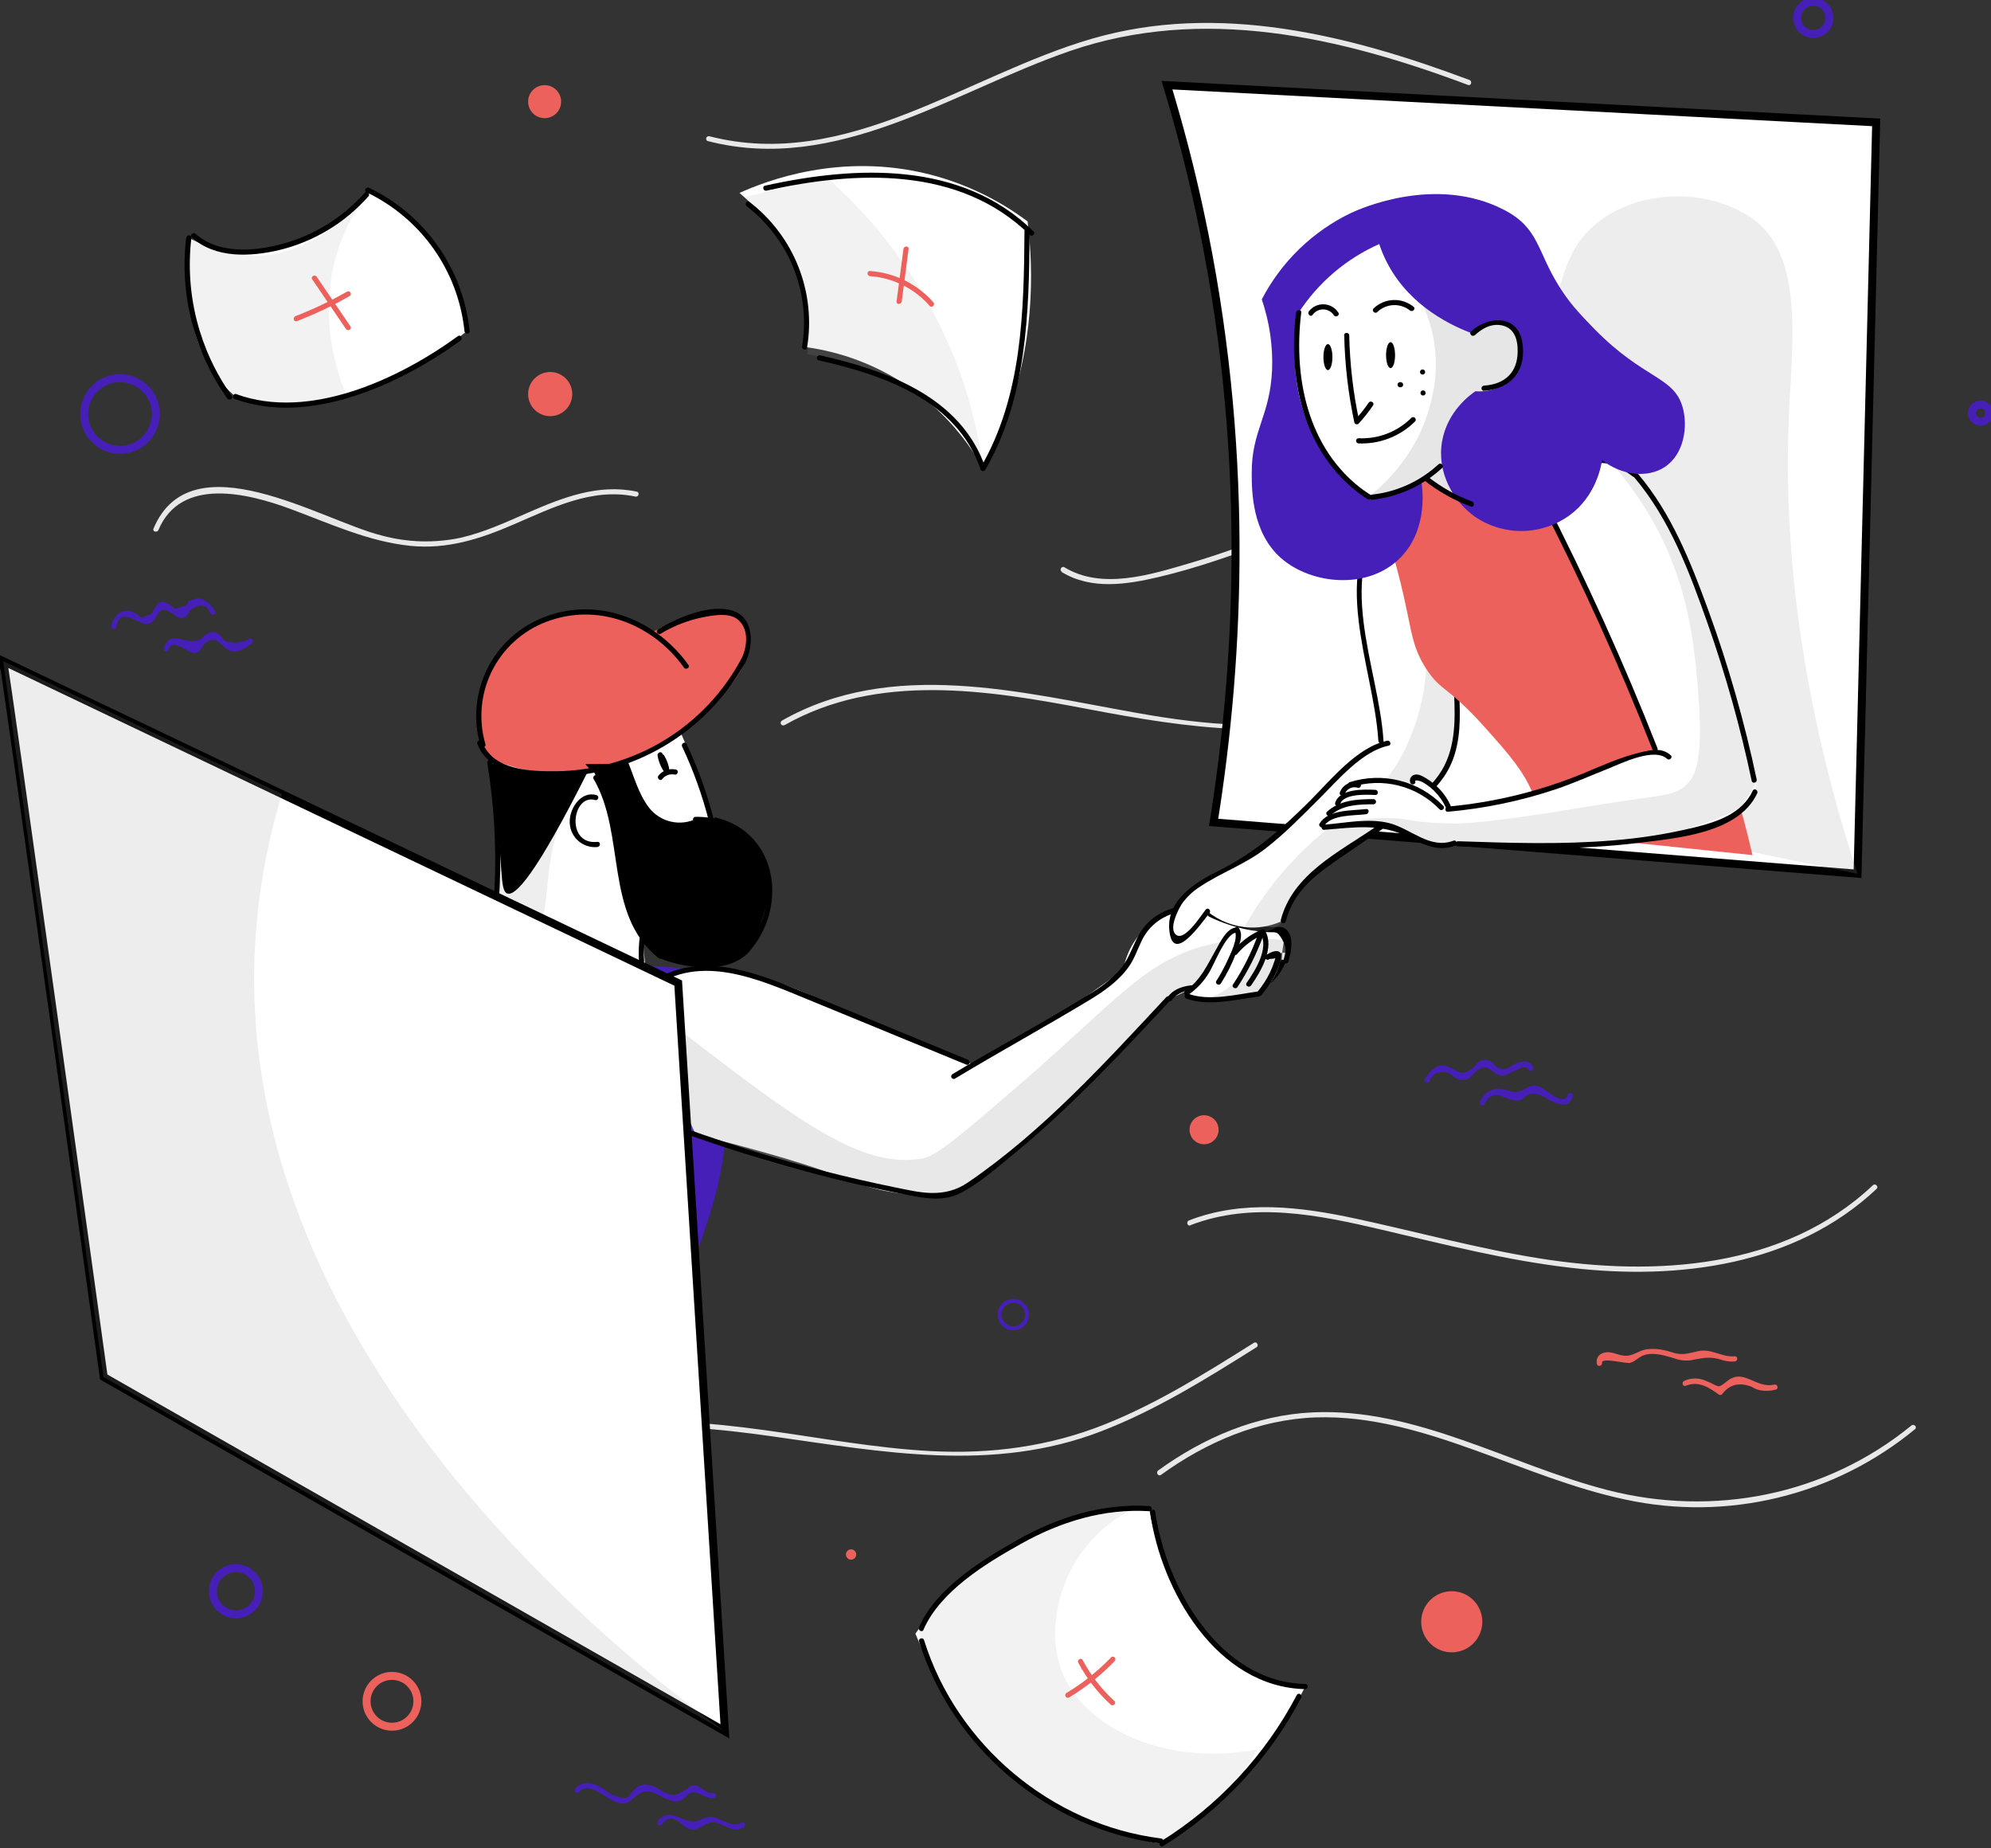 <svg width="250" height="232" viewBox="0 0 250 232" fill="none" xmlns="http://www.w3.org/2000/svg">
<rect x="0" y="0" width="250" height="232" fill="#333333" stroke="none"/>
<g clip-path="url(#clip0)">
<path d="M19.891 66.546C22.724 59.786 31.186 61.946 36.437 63.882C41.361 65.701 46.245 67.99 51.526 68.525C56.122 68.995 60.291 67.662 64.459 65.856C69.327 63.77 74.345 61.183 79.785 62.343C80.191 62.429 80.367 61.808 79.958 61.722C75.147 60.696 70.663 62.455 66.309 64.352C63.567 65.546 60.821 66.817 57.894 67.499C54.591 68.206 51.167 68.112 47.909 67.223C40.442 65.373 24.021 55.044 19.275 66.361C19.111 66.744 19.74 66.912 19.896 66.533L19.891 66.546Z" fill="#E8E8E8"/>
<path d="M57.566 188.412C66.567 177.095 84.226 178.522 96.939 180.316C110.851 182.277 124.681 184.915 138.235 179.699C145.167 177.03 151.504 173.073 157.773 169.137C158.122 168.917 157.799 168.357 157.445 168.576C151.44 172.349 145.374 176.155 138.77 178.798C131.751 181.605 124.422 182.57 116.891 182.174C102.875 181.428 88.972 176.905 74.866 179.052C68.257 180.057 61.39 182.575 57.109 187.955C56.85 188.278 57.303 188.739 57.566 188.412Z" fill="#E8E8E8"/>
<path d="M145.775 185.161C151.47 181.036 158.105 178.194 165.205 177.944C172.103 177.707 178.768 179.751 185.178 182.053C191.425 184.299 197.599 186.886 204.117 188.261C210.449 189.625 217.008 189.539 223.302 188.007C229.596 186.476 235.462 183.54 240.46 179.419C240.783 179.156 240.322 178.699 240.003 178.962C229.29 187.718 215.184 190.498 201.819 187.058C189.546 183.889 177.858 176.711 164.83 177.311C157.751 177.638 151.121 180.479 145.43 184.601C145.098 184.842 145.43 185.403 145.758 185.161H145.775Z" fill="#E8E8E8"/>
<path d="M149.457 153.82C157.264 150.802 165.593 152.526 173.461 154.371C181.329 156.217 189.244 158.251 197.318 159.17C210.739 160.73 225.422 158.877 235.631 149.254C235.933 148.965 235.476 148.508 235.174 148.793C224.008 159.333 207.756 160.269 193.357 157.988C185.545 156.751 177.932 154.643 170.21 152.983C163.313 151.496 156.057 150.595 149.297 153.212C148.914 153.358 149.082 153.983 149.47 153.833L149.457 153.82Z" fill="#E8E8E8"/>
<path d="M98.504 91.041C110.204 84.394 124.047 86.623 136.605 89.02C149.164 91.417 161.558 93.266 173.957 89.05C180.055 86.955 185.708 83.739 190.623 79.565C190.942 79.298 190.485 78.841 190.166 79.109C183.941 84.382 176.537 88.079 168.581 89.886C160.002 91.809 151.379 91.041 142.826 89.515C128.194 86.929 112.006 82.618 98.181 90.468C98.106 90.511 98.052 90.582 98.03 90.665C98.008 90.747 98.019 90.836 98.062 90.91C98.105 90.984 98.176 91.039 98.258 91.061C98.341 91.083 98.43 91.072 98.504 91.029V91.041Z" fill="#E8E8E8"/>
<path d="M133.312 71.814C137.041 74.077 141.434 73.392 145.478 72.444C150.479 71.271 155.316 69.512 160.135 67.701C169.809 64.063 179.617 60.127 190.132 60.373C190.218 60.373 190.3 60.338 190.361 60.278C190.421 60.217 190.455 60.135 190.455 60.049C190.455 59.963 190.421 59.881 190.361 59.821C190.3 59.76 190.218 59.726 190.132 59.726C180.57 59.484 171.542 62.688 162.718 66.016C158.251 67.701 153.789 69.421 149.202 70.758C144.348 72.18 138.33 74.056 133.657 71.219C133.299 71.004 132.975 71.564 133.329 71.78L133.312 71.814Z" fill="#E8E8E8"/>
<path d="M88.907 17.719C105.13 21.883 119.68 11.455 134.329 6.411C151.069 0.647 168.279 4.643 184.338 10.666C184.73 10.812 184.898 10.187 184.51 10.04C169.469 4.402 152.979 0.237 137.088 4.867C121.366 9.433 106.26 21.521 89.076 17.106C89.035 17.095 88.992 17.092 88.949 17.097C88.907 17.102 88.866 17.116 88.829 17.137C88.755 17.179 88.7 17.25 88.677 17.333C88.654 17.416 88.665 17.504 88.707 17.579C88.75 17.654 88.82 17.709 88.903 17.732L88.907 17.719Z" fill="#E8E8E8"/>
<path d="M67.456 49.276C67.627 49.276 67.792 49.208 67.913 49.086C68.034 48.965 68.102 48.801 68.102 48.629C68.102 48.458 68.034 48.293 67.913 48.172C67.792 48.051 67.627 47.982 67.456 47.982C67.284 47.982 67.12 48.051 66.998 48.172C66.877 48.293 66.809 48.458 66.809 48.629C66.809 48.801 66.877 48.965 66.998 49.086C67.12 49.208 67.284 49.276 67.456 49.276Z" fill="#461EB8"/>
<path d="M179.479 135.76C179.889 134.73 180.704 134.377 181.915 134.696C182.178 134.903 182.445 135.097 182.717 135.291C183.024 135.493 183.384 135.601 183.751 135.601C184.588 135.545 184.834 134.872 185.433 134.437C186.985 133.303 187.157 134.752 188.451 135.04C189.313 135.239 191.468 133.251 191.938 134.295C192.111 134.67 192.667 134.342 192.494 133.967C192.063 133.023 191.093 133.148 190.278 133.562C189.464 133.976 189.011 134.54 187.989 133.993C187.7 133.833 187.532 133.428 187.226 133.269C187.068 133.165 186.889 133.095 186.702 133.064C186.515 133.033 186.324 133.041 186.14 133.088C185.515 133.234 185.303 133.825 184.847 134.157C183.286 135.239 183.066 134.355 181.799 133.885C180.449 133.385 179.604 134.39 178.932 135.446C178.708 135.799 179.268 136.123 179.492 135.773L179.479 135.76Z" fill="#461EB8"/>
<path d="M186.407 138.601C187.619 136.079 189.36 138.662 190.985 138.08C191.317 137.963 191.417 137.675 191.658 137.537C192.744 136.942 193.624 137.567 194.516 138.063C195.564 138.645 197.047 139.252 197.491 137.601C197.506 137.522 197.49 137.439 197.448 137.371C197.405 137.302 197.338 137.252 197.26 137.23C197.182 137.208 197.098 137.217 197.026 137.254C196.954 137.29 196.898 137.353 196.87 137.429C196.4 139.153 193.852 136.437 192.99 136.299C191.947 136.131 191.559 136.873 190.623 137.049C189.589 137.248 188.899 136.493 187.787 136.696C187.357 136.774 186.954 136.96 186.616 137.236C186.277 137.512 186.014 137.869 185.851 138.274C185.67 138.645 186.226 138.976 186.407 138.601Z" fill="#461EB8"/>
<path d="M14.636 78.66C14.998 75.897 17.654 78.712 18.727 78.315C19.991 77.854 19.59 75.836 21.478 76.884C22.047 77.199 22.34 77.819 23.094 77.561C23.31 77.487 23.444 77.237 23.62 77.13C23.711 76.971 23.792 76.807 23.862 76.638C25.103 75.703 25.97 75.836 26.448 77.026C26.681 77.371 27.242 77.026 27.009 76.703C26.112 75.388 25.254 74.72 23.767 75.435C23.573 75.53 23.56 75.918 23.405 76.009L21.926 76.44C21.732 76.232 21.52 76.042 21.292 75.871C20.861 75.742 20.767 75.491 20.262 75.599C19.667 75.724 19.598 76.198 19.258 76.578C19.232 76.775 19.131 76.954 18.976 77.079C18.821 77.203 18.624 77.263 18.425 77.246C17.997 77.634 17.627 77.608 17.313 77.168C16.908 77.018 16.753 76.737 16.317 76.69C15.024 76.5 14.14 77.513 13.989 78.669C13.938 79.078 14.584 79.078 14.636 78.669V78.66Z" fill="#461EB8"/>
<path d="M21.185 81.557C21.719 79.897 23.62 82.135 24.483 81.988C25.345 81.842 25.319 81.001 25.91 80.639C27.535 79.643 27.845 81.574 29.165 81.781C30.078 81.924 30.945 81.277 31.622 80.777C31.954 80.531 31.622 79.971 31.294 80.216C30.832 80.472 30.32 80.624 29.793 80.663C29.266 80.701 28.737 80.626 28.242 80.441C28.005 80.307 27.858 79.91 27.63 79.742C27.429 79.542 27.168 79.413 26.887 79.376C26.605 79.338 26.32 79.394 26.073 79.535C25.289 79.927 25.616 80.268 24.461 80.462C23.103 80.695 21.284 79.113 20.581 81.368C20.456 81.764 21.077 81.936 21.206 81.54L21.185 81.557Z" fill="#461EB8"/>
<path d="M72.668 225.017C74.267 223.176 76.604 226.785 78.518 226.384C79.16 226.25 79.276 225.953 79.742 225.586C80.975 224.586 81.643 224.772 82.988 225.5C83.851 225.966 84.743 226.436 85.696 225.931C86.015 225.767 86.226 225.31 86.519 225.172C87.325 224.784 87.769 225.246 88.416 225.47C88.938 225.647 89.067 225.811 89.653 225.703C90.084 225.625 89.89 225 89.481 225.078C88.588 225.246 88.015 224.056 87.118 224.129C86.523 224.177 86.515 224.474 86.062 224.715C85.165 225.19 84.734 225.578 83.726 225.147C83.294 224.974 82.906 224.655 82.488 224.453C82.013 224.17 81.471 224.021 80.919 224.021C80.476 224.062 80.062 224.255 79.746 224.569C78.785 225.397 79.315 226.22 76.923 225.341C76.468 225.09 76.035 224.802 75.629 224.478C74.508 223.81 73.163 223.457 72.219 224.539C71.948 224.853 72.4 225.315 72.676 224.996L72.668 225.017Z" fill="#461EB8"/>
<path d="M83.07 229.052C84.661 227.104 85.579 229.6 86.916 229.703C87.847 229.777 88.597 228.72 89.533 228.777C90.981 228.863 91.96 230.316 93.413 229.371C93.757 229.147 93.434 228.587 93.085 228.815C91.878 229.6 90.498 228.138 89.283 228.087C88.377 228.048 87.933 228.677 87.049 228.673C85.467 228.673 84.032 226.854 82.613 228.595C82.355 228.919 82.807 229.376 83.07 229.052Z" fill="#461EB8"/>
<path d="M15.072 56.475C17.557 56.475 19.572 54.46 19.572 51.974C19.572 49.489 17.557 47.474 15.072 47.474C12.586 47.474 10.571 49.489 10.571 51.974C10.571 54.46 12.586 56.475 15.072 56.475Z" stroke="#461EB8" stroke-miterlimit="10"/>
<path d="M127.237 166.757C128.19 166.757 128.962 165.985 128.962 165.033C128.962 164.08 128.19 163.308 127.237 163.308C126.285 163.308 125.513 164.08 125.513 165.033C125.513 165.985 126.285 166.757 127.237 166.757Z" stroke="#461EB8" stroke-width="0.5" stroke-miterlimit="10"/>
<path d="M29.626 202.656C31.223 202.656 32.519 201.36 32.519 199.763C32.519 198.165 31.223 196.87 29.626 196.87C28.028 196.87 26.733 198.165 26.733 199.763C26.733 201.36 28.028 202.656 29.626 202.656Z" stroke="#461EB8" stroke-miterlimit="10"/>
<path d="M227.69 4.268C228.809 4.268 229.716 3.361 229.716 2.242C229.716 1.123 228.809 0.216 227.69 0.216C226.571 0.216 225.664 1.123 225.664 2.242C225.664 3.361 226.571 4.268 227.69 4.268Z" stroke="#461EB8" stroke-miterlimit="10"/>
<path d="M248.698 52.949C249.298 52.949 249.784 52.462 249.784 51.862C249.784 51.262 249.298 50.776 248.698 50.776C248.098 50.776 247.612 51.262 247.612 51.862C247.612 52.462 248.098 52.949 248.698 52.949Z" stroke="#461EB8" stroke-miterlimit="10"/>
<path d="M69.085 52.246C70.616 52.246 71.857 51.005 71.857 49.474C71.857 47.943 70.616 46.702 69.085 46.702C67.554 46.702 66.313 47.943 66.313 49.474C66.313 51.005 67.554 52.246 69.085 52.246Z" fill="#EC615B"/>
<path d="M68.387 14.834C69.532 14.834 70.46 13.906 70.46 12.761C70.46 11.616 69.532 10.687 68.387 10.687C67.242 10.687 66.313 11.616 66.313 12.761C66.313 13.906 67.242 14.834 68.387 14.834Z" fill="#EC615B"/>
<path d="M182.29 207.437C184.409 207.437 186.127 205.719 186.127 203.6C186.127 201.481 184.409 199.763 182.29 199.763C180.171 199.763 178.453 201.481 178.453 203.6C178.453 205.719 180.171 207.437 182.29 207.437Z" fill="#EC615B"/>
<path d="M151.19 143.654C152.197 143.654 153.013 142.838 153.013 141.83C153.013 140.823 152.197 140.007 151.19 140.007C150.183 140.007 149.366 140.823 149.366 141.83C149.366 142.838 150.183 143.654 151.19 143.654Z" fill="#EC615B"/>
<path d="M49.22 216.774C50.982 216.774 52.41 215.346 52.41 213.584C52.41 211.822 50.982 210.394 49.22 210.394C47.458 210.394 46.029 211.822 46.029 213.584C46.029 215.346 47.458 216.774 49.22 216.774Z" stroke="#EC615B" stroke-miterlimit="10"/>
<path d="M106.863 195.801C107.035 195.801 107.199 195.733 107.32 195.612C107.442 195.49 107.51 195.326 107.51 195.154C107.51 194.983 107.442 194.818 107.32 194.697C107.199 194.576 107.035 194.508 106.863 194.508C106.692 194.508 106.527 194.576 106.406 194.697C106.285 194.818 106.217 194.983 106.217 195.154C106.217 195.326 106.285 195.49 106.406 195.612C106.527 195.733 106.692 195.801 106.863 195.801Z" fill="#EC615B"/>
<path d="M201.173 171.098C201 170.353 204.221 171.236 204.69 171.098C205.458 170.87 205.79 170.271 206.652 170.064C207.876 169.775 209.139 170.215 210.299 170.547C211.086 170.838 211.943 170.884 212.756 170.68C214.05 170.439 214.8 170.31 216.054 170.68C216.618 170.882 217.217 170.964 217.813 170.922C218.244 170.892 218.244 170.245 217.813 170.275C216.158 170.396 214.921 169.275 213.257 169.62C212.231 169.835 211.532 170.128 210.472 169.913C210.04 169.827 209.609 169.65 209.178 169.551C208.395 169.348 207.581 169.292 206.777 169.387C205.669 169.564 205.053 170.297 203.927 170.193C203.225 170.133 202.496 169.719 201.772 169.762C200.879 169.822 200.332 170.409 200.526 171.249C200.616 171.655 201.242 171.482 201.151 171.077L201.173 171.098Z" fill="#EC615B"/>
<path d="M211.657 173.978C213.317 173.306 214.584 174.194 215.852 175.09C215.925 175.128 216.01 175.137 216.09 175.116C216.17 175.094 216.238 175.044 216.283 174.974C217.21 173.763 218.4 173.582 219.732 174.017C220.055 174.125 220.327 174.336 220.654 174.448C221.413 174.662 222.215 174.662 222.974 174.448C223.379 174.358 223.211 173.733 222.801 173.823C220.396 174.362 218.952 171.668 216.83 173.418C215.58 174.444 215.869 174.004 214.287 173.383C213.851 173.176 213.375 173.065 212.892 173.059C212.409 173.053 211.93 173.152 211.489 173.349C211.11 173.504 211.278 174.129 211.661 173.97L211.657 173.978Z" fill="#EC615B"/>
<path d="M23.698 29.863C23.483 31.693 23.433 33.538 23.547 35.377C23.724 38.304 24.004 42.831 26.962 46.948C27.709 47.993 28.577 48.947 29.548 49.789C31.762 50.442 34.056 50.779 36.364 50.789C41.498 50.789 45.301 49.142 48.866 47.547C52.365 45.975 55.65 43.962 58.639 41.559C58.545 40.408 58.347 39.268 58.049 38.153C55.923 30.16 49.215 25.651 46.176 23.858C44.911 25.429 43.434 26.817 41.787 27.983C40.128 29.16 36.705 31.583 31.807 31.747C28.988 31.822 26.196 31.174 23.698 29.863Z" fill="white"/>
<path d="M92.852 24.22C94.09 25.264 95.23 26.418 96.258 27.669C98.071 29.716 99.471 32.095 100.379 34.674C101.307 37.539 101.529 40.586 101.026 43.555C105.695 44.168 110.155 45.868 114.048 48.517C117.941 51.165 121.159 54.69 123.444 58.807C124.441 56.983 125.321 55.097 126.078 53.16C129.915 43.331 129.807 34.109 129.031 27.798C125.364 25.05 121.194 23.048 116.757 21.905C105.514 19.046 96.133 22.745 92.852 24.22Z" fill="white"/>
<path d="M114.942 205.096C115.373 206.152 116.046 207.605 116.912 209.295C118.124 211.661 119.982 215.283 122.685 218.585C127.548 224.513 133.407 227.272 135.86 228.406C139.048 229.867 142.415 230.899 145.874 231.475C148.407 229.915 150.789 228.124 152.992 226.125C157.474 222.044 161.166 217.171 163.882 211.752C162.031 211.665 160.207 211.267 158.489 210.575C154.652 209.019 152.479 206.406 150.914 204.483C146.491 199.043 144.922 192.99 144.301 189.395C138.508 189.487 132.821 190.962 127.713 193.695C122.605 196.429 118.223 200.344 114.934 205.113L114.942 205.096Z" fill="white"/>
<path opacity="0.14" d="M142.46 189.334C139.095 190.955 136.331 193.601 134.566 196.892C132.544 200.724 131.898 205.466 133.096 209.183C135.485 216.567 145.814 221.874 157.868 219.641C155.075 224.642 150.918 228.746 145.883 231.475C143.193 231.005 140.558 230.267 138.015 229.272C132.959 227.312 128.356 224.341 124.487 220.542C120.126 216.083 116.959 210.598 115.279 204.591C118.896 199.624 123.671 195.614 129.19 192.913C133.354 190.909 137.853 189.696 142.46 189.334Z" fill="#9E9E9E"/>
<path opacity="0.14" d="M46.034 24.409C44.502 26.479 43.307 28.778 42.494 31.221C39.761 39.502 42.374 46.887 43.452 49.5C38.976 51.094 34.104 51.195 29.565 49.789C27.057 47.138 25.262 43.895 24.346 40.362C23.43 36.83 23.424 33.123 24.328 29.587C26.072 30.826 28.078 31.644 30.191 31.98C38.989 33.303 45.594 24.978 46.034 24.409Z" fill="#9E9E9E"/>
<path opacity="0.14" d="M93.46 24.754C95.767 26.607 97.663 28.922 99.026 31.549C100.105 33.66 100.833 35.933 101.181 38.278C101.519 40.325 101.593 42.407 101.401 44.473C103.743 44.915 106.048 45.531 108.299 46.314C112.269 47.698 115.723 48.901 118.848 51.918C120.855 53.872 122.422 56.231 123.444 58.838C122.898 54.606 121.886 50.448 120.426 46.439C116.965 37.141 111.264 28.84 103.828 22.271L93.46 24.754Z" fill="#9E9E9E"/>
<path d="M23.375 29.863C22.533 36.993 24.378 44.181 28.548 50.026C28.79 50.362 29.35 50.026 29.108 49.703C25.006 43.955 23.197 36.883 24.034 29.872C24.082 29.44 23.435 29.44 23.388 29.872L23.375 29.863Z" fill="black"/>
<path d="M24.099 29.824C27.078 32.475 31.467 32.247 35.127 31.376C39.438 30.322 43.323 27.976 46.262 24.651C46.538 24.34 46.081 23.883 45.805 24.194C43.249 27.084 39.954 29.222 36.273 30.38C32.592 31.518 27.651 32.105 24.552 29.358C24.241 29.083 23.784 29.535 24.095 29.816L24.099 29.824Z" fill="black"/>
<path d="M29.479 50.086C38.834 53.535 50.315 48.215 57.825 42.757C58.161 42.516 57.825 41.951 57.501 42.197C50.112 47.577 38.86 52.845 29.652 49.474C29.259 49.332 29.091 49.957 29.479 50.099V50.086Z" fill="black"/>
<path d="M46.017 24.138C49.388 25.744 52.291 28.19 54.445 31.24C56.6 34.291 57.934 37.844 58.32 41.559C58.359 41.99 59.006 41.99 58.967 41.559C58.579 37.732 57.215 34.069 55.004 30.921C52.794 27.773 49.812 25.246 46.344 23.582C45.969 23.401 45.642 23.957 46.017 24.138Z" fill="black"/>
<path d="M115.955 204.596C118.063 199.763 123.767 196.288 128.195 193.818C133.144 191.042 138.601 189.36 144.309 189.718C144.74 189.744 144.74 189.097 144.309 189.071C138.498 188.705 132.907 190.434 127.871 193.262C123.375 195.784 117.525 199.379 115.399 204.285C115.231 204.665 115.792 204.992 115.955 204.613V204.596Z" fill="black"/>
<path d="M144.43 189.951C145.814 199.724 152.798 211.804 163.89 212.058C163.976 212.058 164.058 212.024 164.119 211.963C164.18 211.903 164.214 211.82 164.214 211.735C164.214 211.649 164.18 211.567 164.119 211.506C164.058 211.445 163.976 211.411 163.89 211.411C153.104 211.161 146.396 199.25 145.055 189.765C144.995 189.356 144.374 189.528 144.43 189.938V189.951Z" fill="black"/>
<path d="M115.403 206.074C119.602 219.564 131.786 229.716 145.801 231.449C146.211 231.501 146.206 230.855 145.801 230.803C132.079 229.104 120.133 219.081 116.029 205.902C115.904 205.505 115.278 205.673 115.403 206.074Z" fill="black"/>
<path d="M146.051 231.755C153.388 227.204 159.374 220.772 163.386 213.127C163.58 212.756 163.024 212.429 162.83 212.8C158.872 220.348 152.965 226.7 145.723 231.195C145.374 231.415 145.698 231.975 146.051 231.755Z" fill="black"/>
<path d="M93.775 25.901C96.41 27.935 98.446 30.643 99.668 33.74C100.889 36.836 101.252 40.205 100.716 43.49C100.647 43.895 101.272 44.072 101.336 43.663C101.904 40.24 101.53 36.728 100.256 33.502C98.982 30.276 96.855 27.456 94.102 25.345C93.77 25.09 93.447 25.651 93.775 25.901Z" fill="black"/>
<path d="M96.241 23.935C107.45 21.43 120.478 20.831 129.311 29.501C129.609 29.794 130.066 29.337 129.768 29.044C120.771 20.21 107.519 20.771 96.068 23.31C95.663 23.401 95.835 24.026 96.241 23.935Z" fill="black"/>
<path d="M102.802 45.236C110.95 47.073 120.154 50.237 123.12 58.915C123.139 58.975 123.174 59.029 123.222 59.069C123.27 59.11 123.329 59.135 123.391 59.144C123.453 59.152 123.516 59.142 123.573 59.115C123.63 59.089 123.678 59.046 123.711 58.993C128.975 49.91 129.212 39.231 129.285 29.018C129.285 28.932 129.251 28.85 129.191 28.789C129.13 28.729 129.048 28.695 128.962 28.695C128.876 28.695 128.794 28.729 128.733 28.789C128.673 28.85 128.639 28.932 128.639 29.018C128.565 39.119 128.358 49.685 123.151 58.665L123.741 58.743C120.698 49.828 111.368 46.504 102.975 44.611C102.569 44.521 102.397 45.146 102.802 45.236Z" fill="black"/>
<path d="M134.252 213.097C136.35 211.83 138.273 210.293 139.972 208.527C140.261 208.226 139.804 207.769 139.515 208.07C137.85 209.798 135.966 211.301 133.911 212.541C133.553 212.756 133.881 213.317 134.234 213.097H134.252Z" fill="#EC615B"/>
<path d="M135.394 208.734C136.44 210.712 137.819 212.495 139.472 214.002C139.778 214.283 140.24 213.826 139.929 213.545C138.318 212.075 136.971 210.338 135.95 208.411C135.756 208.04 135.2 208.368 135.394 208.734Z" fill="#EC615B"/>
<path d="M109.247 34.67C112.142 34.879 114.837 36.224 116.744 38.412C117.02 38.722 117.477 38.265 117.201 37.955C115.171 35.648 112.313 34.235 109.247 34.023C108.816 33.989 108.838 34.635 109.247 34.67Z" fill="#EC615B"/>
<path d="M113.442 31.255L112.58 37.843C112.524 38.274 113.175 38.248 113.226 37.843L114.089 31.255C114.14 30.846 113.494 30.85 113.442 31.255Z" fill="#EC615B"/>
<path d="M37.287 40.313C39.564 39.432 41.773 38.383 43.895 37.175C43.932 37.153 43.965 37.124 43.99 37.09C44.016 37.056 44.035 37.018 44.046 36.977C44.056 36.935 44.059 36.892 44.053 36.85C44.047 36.808 44.033 36.767 44.012 36.73C43.99 36.694 43.962 36.661 43.928 36.636C43.894 36.61 43.855 36.591 43.814 36.58C43.773 36.569 43.73 36.567 43.688 36.573C43.645 36.578 43.605 36.593 43.568 36.614C41.492 37.799 39.331 38.827 37.101 39.688C36.718 39.839 36.881 40.464 37.269 40.313H37.287Z" fill="#EC615B"/>
<path d="M39.201 35.066L43.447 41.304C43.68 41.645 44.24 41.304 44.008 40.977L39.757 34.739C39.524 34.398 38.964 34.739 39.201 35.066Z" fill="#EC615B"/>
<path d="M60.084 119.538C55.932 125.392 52.419 131.673 49.603 138.274C43.831 151.959 41.083 166.729 41.546 181.574C44.716 185.588 48.876 188.708 53.617 190.628C66.55 195.754 78.526 189.287 80.346 188.265C80.791 183.795 81.477 179.353 82.402 174.957C85.916 158.062 90.744 152.513 91.119 141.498C91.274 136.877 90.688 130.087 86.877 121.667L60.084 119.538Z" fill="#461EB8"/>
<path d="M60.64 93.503C60.216 92.157 60.024 90.749 60.071 89.339C60.162 87.205 60.773 85.126 61.851 83.282C64.83 78.259 70.417 77.151 71.176 77.013C74.912 76.391 78.743 77.248 81.859 79.402C83.687 78.35 85.686 77.629 87.765 77.272C89.942 76.906 91.874 76.582 93.033 77.703C94.352 78.996 93.895 81.368 93.74 82.122C93.438 83.648 92.632 85.519 89.071 88.77C86.053 91.542 83.238 94.094 78.526 95.702C76.634 96.349 74.086 96.564 68.995 97.047C67.042 97.224 65.49 97.306 63.821 96.495C62.498 95.821 61.394 94.783 60.64 93.503Z" fill="#EC615B"/>
<path d="M73.5 95.93C74.338 96.838 75.031 97.869 75.556 98.987C76.47 100.961 76.371 102.328 76.69 104.699C77.074 107.926 77.834 111.098 78.953 114.149C79.876 116.529 80.359 117.74 81.54 118.831C83.95 121.025 87.097 121.055 88.106 121.068C89.515 121.068 91.386 121.098 93.068 119.857C94.624 118.701 95.137 117.111 95.762 115.171C96.387 113.231 97.008 111.291 96.293 108.885C95.738 107.139 94.65 105.612 93.18 104.518C91.744 103.413 90.026 102.736 88.222 102.565C86.156 101.289 84.055 99.931 81.919 98.491C80.626 97.629 79.366 96.757 78.138 95.874L73.5 95.93Z" fill="black"/>
<path d="M61.511 95.18C61.601 95.861 61.73 96.866 61.855 98.077C62.226 101.625 62.8 107.083 62.347 113.282C61.996 117.954 61.117 122.57 59.726 127.043C63.232 128.843 67.233 129.441 71.112 128.745C74.991 128.048 78.534 126.096 81.195 123.189L80.678 117.533C80.002 116.459 79.425 115.327 78.953 114.149C77.358 110.079 77.832 107.54 76.94 103.453C76.417 101.093 75.584 98.813 74.461 96.672C70.089 97.55 65.552 97.028 61.493 95.18H61.511Z" fill="white"/>
<path d="M78.626 95.555C78.911 96.685 79.304 97.785 79.798 98.84C80.725 100.828 81.337 102.138 82.669 102.906C84.644 104.048 86.981 103.289 87.705 103.022H89.33C89.043 101.872 88.705 100.698 88.317 99.5C87.508 96.927 86.554 94.403 85.459 91.938L78.626 95.555Z" fill="white"/>
<path opacity="0.17" d="M72.685 97.862C71.627 99.784 70.76 101.805 70.098 103.897C68.68 108.424 68.857 111.317 68.417 113.89C67.865 117.124 66.041 121.65 60.118 126.703C60.904 123.701 61.5 120.653 61.903 117.576C62.264 114.791 62.469 111.987 62.515 109.178C62.562 106.345 62.45 103.511 62.179 100.69L72.685 97.862Z" fill="#9E9E9E"/>
<path d="M61.493 95.715C61.627 96.577 61.817 97.806 62.015 99.306C63.222 108.523 62.679 111.808 63.696 112.17C64.714 112.532 67.266 109.877 73.845 96.788C69.699 97.37 65.476 97.003 61.493 95.715Z" fill="black"/>
<path d="M85.653 93.723C87.072 96.738 88.2 99.882 89.02 103.113L89.416 102.712C88.731 102.59 88.035 102.535 87.338 102.548C87.253 102.548 87.17 102.582 87.11 102.643C87.049 102.703 87.015 102.785 87.015 102.871C87.015 102.957 87.049 103.039 87.11 103.1C87.17 103.16 87.253 103.195 87.338 103.195C87.977 103.151 88.619 103.199 89.244 103.337C89.299 103.35 89.356 103.349 89.41 103.334C89.465 103.319 89.514 103.29 89.554 103.25C89.594 103.211 89.623 103.161 89.638 103.107C89.653 103.052 89.654 102.995 89.64 102.94C88.805 99.659 87.658 96.466 86.213 93.404C86.036 93.025 85.476 93.352 85.653 93.727V93.723Z" fill="black"/>
<path d="M78.216 95.784C79.152 98.099 79.893 101.246 81.98 102.828C82.82 103.447 83.817 103.819 84.857 103.902C85.898 103.985 86.941 103.776 87.869 103.298C88.244 103.117 87.916 102.556 87.545 102.738C86.53 103.257 85.365 103.403 84.253 103.15C83.141 102.897 82.153 102.261 81.462 101.354C80.208 99.711 79.609 97.513 78.841 95.611C78.686 95.232 78.061 95.396 78.216 95.784Z" fill="black"/>
<path d="M89.774 103.268C97.202 105.139 98.176 114.076 93.451 119.18C93.167 119.482 93.624 119.943 93.908 119.637C98.961 114.179 97.844 104.634 89.947 102.643C89.905 102.631 89.862 102.628 89.82 102.634C89.778 102.639 89.737 102.652 89.7 102.673C89.663 102.694 89.631 102.722 89.605 102.756C89.578 102.79 89.559 102.828 89.548 102.869C89.536 102.91 89.533 102.953 89.538 102.995C89.544 103.037 89.557 103.078 89.578 103.115C89.599 103.152 89.627 103.185 89.661 103.211C89.695 103.237 89.733 103.256 89.774 103.268Z" fill="black"/>
<path d="M74.53 97.78C78.613 104.734 75.823 114.791 82.682 120.275C83.001 120.534 83.463 120.081 83.139 119.818C76.401 114.416 79.134 104.341 75.086 97.452C75.04 97.384 74.97 97.336 74.889 97.317C74.809 97.299 74.725 97.312 74.654 97.354C74.583 97.396 74.531 97.463 74.508 97.543C74.485 97.622 74.493 97.706 74.53 97.78Z" fill="black"/>
<path d="M61.183 95.784C62.876 106.045 62.409 116.546 59.812 126.617C59.801 126.658 59.797 126.701 59.803 126.743C59.808 126.785 59.822 126.826 59.843 126.863C59.864 126.9 59.892 126.932 59.925 126.959C59.959 126.985 59.997 127.004 60.038 127.015C60.079 127.027 60.122 127.03 60.164 127.025C60.207 127.019 60.248 127.006 60.285 126.985C60.322 126.964 60.354 126.936 60.38 126.902C60.407 126.869 60.426 126.83 60.437 126.789C63.058 116.606 63.524 105.989 61.804 95.616C61.735 95.206 61.114 95.379 61.183 95.784Z" fill="black"/>
<path d="M59.924 93.357C60.877 95.943 63.468 96.874 66.003 97.237C69.75 97.735 73.559 97.441 77.186 96.374C84.222 94.282 90.14 89.483 93.641 83.032C93.844 82.669 93.288 82.342 93.085 82.708C90.827 86.933 87.475 90.472 83.379 92.955C79.283 95.438 74.595 96.774 69.805 96.823C66.684 96.857 61.855 96.685 60.562 93.197C60.42 92.813 59.795 92.977 59.941 93.37L59.924 93.357Z" fill="black"/>
<path d="M60.95 93.417C60.028 90.259 60.374 86.865 61.915 83.958C63.456 81.051 66.07 78.859 69.201 77.85C75.504 75.75 82.135 78.544 85.885 83.812C86.127 84.148 86.687 83.812 86.446 83.484C82.385 77.785 75.134 74.862 68.408 77.449C65.273 78.623 62.698 80.939 61.199 83.933C59.7 86.926 59.388 90.376 60.325 93.589C60.446 93.986 61.071 93.818 60.95 93.417Z" fill="black"/>
<path d="M82.941 79.565C84.619 78.548 86.464 77.838 88.39 77.466C89.636 77.233 91.628 76.867 92.701 77.824C94.171 79.117 93.77 81.471 92.977 82.963C92.779 83.329 93.335 83.657 93.533 83.286C94.624 81.247 94.792 77.643 92.093 76.707C89.218 75.711 85.028 77.569 82.609 79.009C82.541 79.055 82.493 79.126 82.474 79.206C82.456 79.286 82.469 79.371 82.511 79.442C82.553 79.513 82.62 79.565 82.699 79.588C82.778 79.611 82.863 79.603 82.937 79.565H82.941Z" fill="black"/>
<path d="M82.833 95.172C83.154 95.678 83.358 96.249 83.428 96.844L84.032 96.68C83.594 96.091 83.306 95.405 83.191 94.68C83.122 94.249 82.501 94.443 82.566 94.848C82.693 95.628 83.003 96.367 83.471 97.004C83.635 97.228 84.118 97.198 84.075 96.84C83.998 96.131 83.765 95.448 83.394 94.84C83.174 94.486 82.613 94.809 82.833 95.167V95.172Z" fill="black"/>
<path d="M74.918 99.823C73.025 99.254 71.59 101.341 71.538 103.035C71.517 103.489 71.594 103.943 71.763 104.365C71.933 104.787 72.191 105.167 72.52 105.481C72.85 105.794 73.243 106.033 73.673 106.18C74.103 106.328 74.56 106.382 75.013 106.337C75.422 106.29 75.444 105.643 75.013 105.691C70.965 106.122 71.849 99.573 74.746 100.444C74.825 100.459 74.907 100.444 74.976 100.401C75.045 100.358 75.095 100.291 75.117 100.213C75.138 100.135 75.13 100.051 75.093 99.979C75.056 99.907 74.994 99.852 74.918 99.823Z" fill="black"/>
<path d="M82.644 120.206C85.717 121.577 91.473 122.387 94.042 119.503C94.318 119.193 93.861 118.736 93.581 119.046C91.227 121.693 85.76 120.892 82.971 119.65C82.596 119.482 82.264 120.038 82.644 120.206Z" fill="black"/>
<path d="M83.144 97.814C83.324 97.582 83.566 97.405 83.841 97.303C84.118 97.202 84.416 97.18 84.704 97.241C85.109 97.327 85.282 96.706 84.877 96.616C84.479 96.524 84.063 96.545 83.677 96.676C83.29 96.807 82.947 97.043 82.687 97.357C82.428 97.676 82.881 98.138 83.144 97.814Z" fill="black"/>
<path d="M80.354 117.447C80.205 118.506 80.163 119.578 80.229 120.646C80.255 121.077 80.902 121.077 80.876 120.646C80.808 119.639 80.841 118.628 80.975 117.628C81.031 117.223 80.41 117.046 80.354 117.456V117.447Z" fill="black"/>
<path d="M79.613 125.569C80.842 124.206 82.357 123.13 84.049 122.418C86.899 121.236 89.683 121.4 92.874 122.043C98.853 123.25 102.962 125.491 106.191 127.082C111.378 129.649 116.743 131.839 122.245 133.635C125.638 131.85 129.238 129.781 132.963 127.375C135.881 125.491 138.567 123.595 141.046 121.732C141.408 119.648 142.463 117.748 144.041 116.339C145.618 114.931 147.626 114.097 149.737 113.972C153.34 115.887 157.349 116.91 161.429 116.956C160.998 119.21 160.816 120.719 161.075 120.792C161.334 120.866 161.851 120.038 161.683 119.745C161.325 119.111 157.26 120.491 146.84 125.41C142.615 129.958 138.916 133.678 136.062 136.472C130.85 141.559 128.25 143.952 124.853 146.387C122.762 147.892 120.935 149.03 119.637 149.802C118.478 149.961 117.31 150.039 116.141 150.035C112.684 149.989 109.267 149.28 106.079 147.944C102.074 146.4 96.258 144.615 87.351 142.408L79.613 125.569Z" fill="white"/>
<path opacity="0.24" d="M78.953 124.202C80.367 125.379 82.553 127.168 85.278 129.264C100.435 140.929 108.286 146.818 115.886 145.422C117.645 145.098 120.948 142.253 127.548 136.567C140.05 125.789 143.499 120.827 151.289 118.723C154.528 117.871 157.899 117.631 161.226 118.016C161.817 119.387 161.657 120.193 161.433 120.654C160.23 123.241 154.583 121.305 148.995 124.133C147.931 124.668 147.426 125.099 143.525 128.94C136.291 136.023 134.183 138.338 131.751 140.619C128.017 144.113 123.936 147.217 119.572 149.884C116.555 149.715 113.369 149.396 110.01 148.875C101.892 147.609 93.964 145.336 86.407 142.111L78.953 124.202Z" fill="#9E9E9E"/>
<path d="M81.811 124.086C87.869 119.59 95.309 122.957 101.423 125.47L121.353 133.661C121.736 133.816 121.905 133.191 121.525 133.036C114.106 129.984 106.695 126.901 99.258 123.883C93.602 121.586 86.894 119.508 81.484 123.526C81.156 123.771 81.484 124.332 81.811 124.082V124.086Z" fill="black"/>
<path d="M119.909 135.411C125.487 132.049 131.212 128.919 136.787 125.552C138.658 124.422 140.516 123.12 141.779 121.301C142.447 120.344 142.796 119.262 143.301 118.223C143.693 117.348 144.276 116.571 145.007 115.949C145.738 115.328 146.598 114.878 147.525 114.632C147.6 114.603 147.661 114.548 147.697 114.476C147.733 114.405 147.742 114.323 147.721 114.246C147.7 114.169 147.651 114.102 147.584 114.059C147.517 114.015 147.436 113.998 147.357 114.011C146.397 114.259 145.5 114.707 144.726 115.327C143.951 115.947 143.317 116.724 142.865 117.606C142.081 119.133 141.654 120.598 140.481 121.896C139.464 122.969 138.303 123.896 137.032 124.651C131.337 128.229 125.358 131.38 119.594 134.851C119.52 134.894 119.466 134.965 119.444 135.049C119.422 135.132 119.434 135.221 119.477 135.295C119.521 135.369 119.592 135.423 119.675 135.445C119.759 135.467 119.847 135.455 119.922 135.411H119.909Z" fill="black"/>
<path d="M86.325 142.425C92.453 144.619 98.689 146.497 105.009 148.051C108.036 148.799 111.081 149.465 114.145 150.052C116.378 150.483 118.594 150.836 120.689 149.737C123 148.521 125.103 146.659 127.117 145.016C129.501 143.068 131.799 141.016 134.014 138.899C138.489 134.653 142.701 130.139 146.913 125.629C147.193 125.323 146.736 124.866 146.452 125.172C138.744 133.433 130.932 142.042 121.534 148.452C118.546 150.483 115.61 149.72 112.308 149.047C109.385 148.449 106.478 147.783 103.587 147.047C97.806 145.577 92.102 143.818 86.48 141.813C86.088 141.675 85.92 142.296 86.312 142.438L86.325 142.425Z" fill="black"/>
<path d="M151.811 115.072C153.461 115.876 155.215 116.449 157.023 116.774C157.719 116.895 158.421 116.977 159.127 117.02C160.2 117.085 160.347 116.818 160.98 117.917C161.567 118.943 161.476 119.465 161.148 120.568C161.134 120.648 161.149 120.73 161.192 120.799C161.235 120.868 161.302 120.918 161.38 120.939C161.458 120.961 161.541 120.953 161.613 120.916C161.685 120.879 161.741 120.817 161.769 120.741C162.153 119.447 162.632 117.102 161.088 116.43C160.661 116.357 160.226 116.343 159.795 116.386C158.921 116.359 158.05 116.276 157.187 116.136C155.433 115.823 153.73 115.272 152.125 114.498C151.75 114.321 151.423 114.878 151.802 115.054L151.811 115.072Z" fill="black"/>
<path d="M147.116 125.586C148.965 123 154.302 124.84 156.975 124.448C159.208 124.121 160.424 122.965 161.355 120.973C161.532 120.598 160.976 120.271 160.799 120.65C158.941 124.599 155.324 123.832 151.647 123.668C149.81 123.595 147.715 123.616 146.56 125.246C146.318 125.586 146.879 125.91 147.116 125.569V125.586Z" fill="black"/>
<path d="M0.397 82.997C0.66 83.678 13.024 172.87 13.024 172.87L91.024 217.356C89.067 186.046 87.111 154.734 85.157 123.418L0.397 82.997Z" fill="white" stroke="black" stroke-miterlimit="10"/>
<path opacity="0.18" d="M35.411 99.69C33.5 105.919 32.361 112.359 32.018 118.865C29.302 171.555 81.07 210.183 91.024 217.356L12.994 172.866C8.806 142.913 4.607 112.956 0.397 82.997L35.411 99.69Z" fill="#9E9E9E"/>
<path d="M146.53 10.691C148.051 15.701 149.44 20.978 150.634 26.509C156.937 55.717 155.76 82.187 152.388 103.246L233.243 109.687L235.584 15.365L146.53 10.691Z" fill="white" stroke="black" stroke-miterlimit="10"/>
<path opacity="0.18" d="M193.456 59.769C193.12 54.674 193.375 49.557 194.215 44.521C195.611 36.166 196.409 31.38 200.44 28.07C205.41 23.987 213.804 23.366 219.779 27.263C226.677 31.777 224.991 43.275 224.616 52.246C224.039 65.925 225.25 85.239 233.238 109.7L213.89 105.699C213.632 104.803 213.364 103.91 213.084 103.013C208.376 87.834 201.782 73.306 193.456 59.769Z" fill="#9E9E9E"/>
<path d="M175.979 61.726C175.608 62.196 175.082 62.882 174.496 63.739C174.065 64.352 172.228 67.059 171.344 69.439C170.435 71.887 170.517 74.082 170.792 77.018C171.31 82.403 172.174 87.75 173.379 93.025C171.171 94.729 169.055 96.548 167.037 98.474C164.649 100.75 164.399 101.267 162.071 103.358C159.114 106.01 157.639 107.337 155.277 108.553C153.643 109.394 152.772 109.584 150.936 110.791C148.327 112.515 147.694 113.696 147.426 114.339C146.844 115.761 146.793 117.624 147.426 117.93C148.06 118.236 149.509 116.805 150.358 115.929C150.815 115.462 151.236 114.961 151.617 114.429C153.139 115.666 155.024 116.373 156.984 116.442C158.418 116.485 159.841 116.181 161.131 115.554C161.389 114.495 161.799 113.479 162.347 112.537C163.696 110.209 165.442 109.135 168.732 106.932C173.069 104.052 175.229 102.47 175.742 102.095C179.514 99.323 180.734 98.077 181.618 96.318C182.299 94.973 182.519 93.839 182.82 92.27C183.272 89.544 183.369 86.77 183.109 84.019C182.652 79.449 180.423 71.37 175.979 61.726Z" fill="white"/>
<path d="M150.444 123.431C150.979 122.799 151.453 122.118 151.858 121.396C152.871 119.74 152.897 119.202 153.824 117.999C154.307 117.378 154.936 116.563 155.298 116.705C155.781 116.887 155.531 118.624 155.449 119.158C155.811 117.701 157.299 117.055 158.252 117.481C159.058 117.844 159.545 119.021 159.157 120.172C160.118 119.74 160.429 119.947 160.532 120.038C161.041 120.495 160.334 122.047 159.873 122.814C159.455 123.554 158.874 124.19 158.174 124.672C157.411 125.181 156.669 125.366 152.177 125.414C149.983 125.435 149.159 125.414 149.052 125.056C148.944 124.698 149.556 124.44 150.444 123.431Z" fill="white"/>
<path opacity="0.2" d="M178.225 66.899C178.354 68.689 178.531 71.344 178.695 74.565C179.001 80.548 179.156 83.54 179.009 84.963C178.802 86.993 177.815 94.076 172.689 99.483C169.672 102.669 167.874 102.462 163.153 107.243C161.504 108.9 159.994 110.691 158.639 112.597C157.775 113.816 156.976 115.081 156.247 116.386C156.922 116.85 157.736 117.07 158.553 117.007C159.06 116.954 159.551 116.799 159.996 116.55C160.441 116.301 160.83 115.963 161.14 115.559C161.629 113.903 162.431 112.356 163.502 111.002C164.912 109.23 166.193 108.583 169.822 106.212C173.06 104.091 174.681 103.026 176.186 101.798C178.733 99.703 180.842 97.974 182.109 95.223C183.342 92.537 183.264 89.981 183.001 87.291C182.264 79.751 180.212 72.504 178.225 66.899Z" fill="#9E9E9E"/>
<path opacity="0.22" d="M151.272 125.401C152.255 125.18 153.183 124.762 154.001 124.172C157.212 121.823 157.402 117.4 158.251 117.473C158.536 117.499 158.877 118.029 159.157 120.163C159.885 119.87 160.342 119.827 160.532 120.029C160.94 120.469 160.117 122.05 158.062 124.772L151.272 125.401Z" fill="#9E9E9E"/>
<path d="M174.267 63.494C166.606 71.685 172.487 83.506 173.073 93.007C173.099 93.439 173.745 93.439 173.72 93.007C173.146 83.713 167.253 71.956 174.724 63.951C175.009 63.649 174.552 63.188 174.267 63.494Z" fill="black"/>
<path d="M174.19 92.995C170.409 93.77 167.072 97.952 164.468 100.552C160.963 104.048 157.475 107.126 153.001 109.325C150.095 110.752 146.448 113.007 146.827 116.792C147.258 121.202 150.88 115.822 151.867 114.636C152.134 114.317 151.677 113.86 151.41 114.179C150.828 114.873 148.625 118.46 147.56 117.249C146.814 116.386 147.952 114.158 148.422 113.442C149.019 112.606 149.771 111.893 150.638 111.342C153.298 109.558 156.303 108.532 158.868 106.553C161.312 104.669 163.464 102.449 165.645 100.276C167.973 97.961 171.034 94.292 174.353 93.615C174.763 93.529 174.591 92.908 174.181 92.99L174.19 92.995Z" fill="black"/>
<path d="M182.579 86.95C182.747 90.511 182.794 94.309 180.626 97.34C178.63 100.125 175.453 101.931 172.676 103.845C168.145 106.971 162.33 109.721 160.825 115.485C160.814 115.526 160.811 115.569 160.816 115.612C160.821 115.654 160.835 115.695 160.856 115.732C160.877 115.769 160.905 115.801 160.938 115.827C160.972 115.854 161.01 115.873 161.051 115.884C161.093 115.895 161.135 115.899 161.178 115.893C161.22 115.888 161.261 115.875 161.298 115.854C161.335 115.833 161.367 115.804 161.393 115.771C161.42 115.737 161.439 115.699 161.45 115.658C162.472 111.7 165.412 109.657 168.611 107.467C171.525 105.453 174.517 103.518 177.354 101.392C179.359 99.892 181.234 98.168 182.238 95.835C183.45 93.059 183.364 89.942 183.226 86.985C183.226 86.554 182.557 86.554 182.579 86.985V86.95Z" fill="black"/>
<path d="M149.164 124.922C150.272 124.17 151.196 123.177 151.867 122.017C152.475 121.034 153.94 117.162 155.216 117.089C155.648 117.068 155.648 116.421 155.216 116.442C154.035 116.511 153.19 118.322 152.694 119.202C151.612 121.103 150.733 123.125 148.84 124.375C148.491 124.603 148.814 125.159 149.164 124.931V124.922Z" fill="black"/>
<path d="M155.022 116.861C155.557 117.723 154.471 119.822 154.139 120.555C153.734 121.451 153.264 122.315 152.733 123.142C152.509 123.495 153.069 123.819 153.294 123.47C154.081 122.237 154.735 120.925 155.247 119.555C155.583 118.632 156.165 117.464 155.579 116.537C155.359 116.184 154.798 116.507 155.022 116.861Z" fill="black"/>
<path d="M155.324 119.792C156.236 118.694 157.4 117.833 158.717 117.283L158.286 117.167C159.372 119.051 157.626 121.814 156.531 123.396C156.294 123.737 156.855 124.06 157.092 123.72C158.333 121.93 160.088 118.977 158.846 116.822C158.801 116.753 158.732 116.703 158.653 116.682C158.573 116.66 158.489 116.669 158.415 116.705C157.047 117.279 155.839 118.175 154.893 119.318C154.626 119.633 155.078 120.094 155.35 119.775L155.324 119.792Z" fill="black"/>
<path d="M157.941 117.387C157.149 119.569 156.104 121.651 154.828 123.59C154.596 123.935 155.156 124.263 155.385 123.914C156.695 121.927 157.769 119.795 158.583 117.559C158.726 117.167 158.105 116.999 157.963 117.387H157.941Z" fill="black"/>
<path d="M159.385 120.391C160.248 120.357 160.523 120.21 160.222 119.96C160.17 120.176 160.11 120.391 160.049 120.594C159.895 121.09 159.707 121.574 159.484 122.043C159.072 122.906 158.555 123.715 157.945 124.452C157.682 124.772 158.139 125.228 158.402 124.909C159.446 123.638 160.67 121.827 160.847 120.133C160.976 118.904 159.476 119.495 158.928 119.952C158.605 120.219 159.066 120.676 159.385 120.409V120.391Z" fill="black"/>
<path d="M148.965 125.358C151.699 126.388 155.268 125.474 158.062 125.103C158.467 125.052 158.493 124.401 158.062 124.457C155.329 124.819 151.798 125.75 149.138 124.733C148.746 124.586 148.577 125.211 148.965 125.358Z" fill="black"/>
<path d="M172.603 62.446C173.237 64.192 174.22 67.025 175.19 70.59C177.427 78.712 176.88 80.505 179.048 83.907C180.945 86.881 181.635 85.929 186.558 91.434C189.645 94.883 191.3 96.831 192.473 99.625C193.131 101.227 193.583 102.906 193.818 104.621L220.047 107.35C217.293 95.259 212.748 83.648 206.562 72.9C203.566 67.708 200.194 62.741 196.474 58.04C193.197 57.148 185.006 55.453 177.022 59.506C175.442 60.315 173.96 61.302 172.603 62.446Z" fill="#EC615B"/>
<path d="M193.65 62.757C194.172 61.905 194.804 61.125 195.529 60.437C196.564 59.459 198.008 58.096 200.155 57.872C202.651 57.613 204.557 59.058 205.225 59.562C206.592 60.601 207.277 61.778 208.148 63.369C211.166 68.913 212.093 71.262 212.093 71.262C214.002 76.117 214.959 78.548 216.404 83.187C217.658 87.218 219.141 92.469 220.529 98.741C220.173 99.82 219.569 100.8 218.766 101.604C217.789 102.526 216.586 103.174 215.279 103.483C203.983 106.501 189.291 106.109 189.291 106.109C187.696 106.066 185.411 105.992 182.609 105.85C181.723 106.106 180.793 106.17 179.88 106.04C178.328 105.807 177.781 105.104 176.164 104.41C174.636 103.767 172.993 103.444 171.336 103.462C168.775 103.526 166.731 104.57 166.27 103.854C166.171 103.68 166.128 103.48 166.145 103.281C166.187 103.067 166.276 102.865 166.407 102.69C166.537 102.515 166.706 102.372 166.899 102.272C167.035 102.04 167.189 101.819 167.361 101.612C167.558 101.37 167.779 101.148 168.02 100.948C168.077 100.654 168.162 100.365 168.275 100.086C168.496 99.561 168.807 99.078 169.193 98.659C170.025 97.819 171.478 97.913 173.211 98.047C174.542 98.154 175.856 98.41 177.13 98.81C177.203 97.991 177.406 97.517 177.742 97.388C178.498 97.1 179.923 98.537 182.018 101.699C184.434 101.483 186.83 101.091 189.188 100.526C191.826 99.888 194.413 99.054 196.926 98.03C199.746 96.879 200.552 96.267 203.082 95.486C204.663 95 206.281 94.643 207.919 94.417C206.592 91.05 205.432 88.244 204.561 86.174C200.901 77.492 197.892 71.258 197.077 69.581C195.685 66.736 194.49 64.382 193.65 62.757Z" fill="white"/>
<path opacity="0.21" d="M202.013 57.782C203.349 59.251 204.581 60.813 205.699 62.455C212.032 71.754 212.804 80.915 213.308 87.963C213.869 95.775 212.688 97.487 212.015 98.25C210.506 99.953 209.075 99.716 200.918 101C195.909 101.793 187.054 103.367 182.562 103.384C181.102 103.382 179.644 103.299 178.195 103.134C177.104 102.996 176.5 102.832 175.979 102.785C173.398 102.551 170.797 102.778 168.296 103.458C170.774 103.019 173.323 103.224 175.698 104.052C177.111 104.552 178.435 105.272 179.622 106.186L182.954 105.704C188.442 105.997 193.089 105.988 196.624 105.893C205.535 105.66 208.911 104.872 210.42 104.471C213.257 103.731 216.01 102.698 218.633 101.388L220.391 98.521C220.206 97.681 219.913 96.366 219.529 94.801C217.7 87.015 215.291 79.378 212.321 71.952C208.872 63.425 208.838 65.848 206.755 61.351C206.39 60.502 205.837 59.746 205.139 59.139C204.24 58.411 203.159 57.942 202.013 57.782Z" fill="#9E9E9E"/>
<path d="M193.37 62.92C198.599 73.072 203.314 83.481 207.497 94.107C207.648 94.49 208.273 94.322 208.122 93.934C203.919 83.255 199.183 72.793 193.93 62.588C193.736 62.218 193.18 62.541 193.37 62.912V62.92Z" fill="black"/>
<path d="M209.769 94.805C208.687 93.831 207.333 94.137 206.014 94.447C203.427 95.059 201.026 96.172 198.582 97.185C193.222 99.364 187.569 100.736 181.807 101.259C181.398 101.298 181.376 101.944 181.807 101.906C186.451 101.497 191.03 100.539 195.448 99.052C197.642 98.302 199.759 97.362 201.914 96.504C203.639 95.805 207.704 93.805 209.325 95.262C209.635 95.542 210.092 95.085 209.782 94.805H209.769Z" fill="black"/>
<path d="M205.216 59.941C209.687 65.214 212.153 71.857 214.425 78.294C216.694 84.745 218.54 91.338 219.952 98.03C220.038 98.435 220.663 98.267 220.577 97.857C219.054 90.63 217.021 83.519 214.494 76.578C212.287 70.542 209.877 64.442 205.673 59.484C205.406 59.17 204.949 59.627 205.216 59.941Z" fill="black"/>
<path d="M183.092 106.251C190.623 106.505 198.202 106.755 205.704 105.82C210.48 105.221 218.288 104.643 220.646 99.591C220.818 99.215 220.262 98.883 220.085 99.263C218.732 102.164 215.628 103.164 212.735 103.884C209.372 104.695 205.95 105.237 202.5 105.505C196.034 106.044 189.567 105.829 183.101 105.609C182.669 105.609 182.669 106.242 183.101 106.255L183.092 106.251Z" fill="black"/>
<path d="M182.519 105.54C179.501 106.661 177.177 104.022 174.409 103.328C171.823 102.682 168.861 103.328 166.266 103.531C165.835 103.565 165.835 104.212 166.266 104.177C170.038 103.88 173.353 103.315 176.858 105.091C178.764 106.053 180.557 106.954 182.691 106.165C183.079 106.018 182.911 105.393 182.519 105.54Z" fill="black"/>
<path d="M182.122 101.078C181.479 99.697 180.441 98.539 179.139 97.75C178.708 97.487 178.07 97.081 177.535 97.284C177.441 97.317 177.354 97.368 177.28 97.435C177.206 97.502 177.146 97.583 177.103 97.673C177.061 97.764 177.038 97.862 177.034 97.962C177.03 98.061 177.047 98.161 177.082 98.254C177.22 98.642 177.845 98.474 177.707 98.082C177.621 97.84 178.427 98.082 178.466 98.116C178.663 98.216 178.855 98.327 179.04 98.448C179.423 98.698 179.78 98.987 180.104 99.31C180.708 99.911 181.2 100.615 181.557 101.388C181.738 101.763 182.294 101.436 182.118 101.065L182.122 101.078Z" fill="black"/>
<path d="M181.199 101.147C179.714 99.615 177.832 98.527 175.763 98.004C173.694 97.482 171.521 97.546 169.486 98.189C169.09 98.314 169.262 98.939 169.659 98.814C171.585 98.195 173.646 98.128 175.608 98.621C177.57 99.114 179.355 100.147 180.76 101.604C181.053 101.901 181.51 101.444 181.217 101.147H181.199Z" fill="black"/>
<path d="M166.249 103.712C167.162 102.229 170.021 102.419 171.534 102.216C171.943 102.168 171.965 101.522 171.534 101.569C169.723 101.789 166.792 101.595 165.692 103.384C165.473 103.742 166.033 104.065 166.249 103.712Z" fill="black"/>
<path d="M167.094 102.35C168.568 101.03 170.585 100.983 172.461 100.97C172.547 100.97 172.629 100.936 172.689 100.875C172.75 100.815 172.784 100.732 172.784 100.647C172.784 100.561 172.75 100.479 172.689 100.418C172.629 100.357 172.547 100.323 172.461 100.323C170.396 100.323 168.249 100.448 166.637 101.893C166.326 102.173 166.783 102.625 167.094 102.35Z" fill="black"/>
<path d="M168.279 100.957C168.684 99.603 171.612 99.75 172.689 99.806C173.12 99.828 173.12 99.181 172.689 99.159C171.241 99.082 168.193 99 167.654 100.785C167.533 101.186 168.158 101.354 168.279 100.957Z" fill="black"/>
<path d="M168.857 99.664C168.981 99.353 169.217 99.101 169.52 98.957C169.822 98.814 170.167 98.791 170.486 98.892C170.883 99.021 171.055 98.396 170.659 98.271C170.175 98.126 169.655 98.171 169.204 98.398C168.753 98.625 168.407 99.016 168.236 99.491C168.089 99.884 168.714 100.052 168.857 99.664Z" fill="black"/>
<path d="M196.607 59.829C197.901 59.062 199.228 58.247 200.75 58.139C202.475 58.014 203.742 58.889 205.061 59.842C205.398 60.088 205.721 59.528 205.385 59.282C204.057 58.325 202.69 57.415 200.987 57.458C199.284 57.501 197.715 58.415 196.28 59.269C195.926 59.484 196.249 60.045 196.607 59.829Z" fill="black"/>
<path d="M162.847 40.472C162.493 42.798 162.459 45.161 162.748 47.495C163.071 50.34 163.984 53.086 165.429 55.557C167.129 58.376 169.498 60.73 172.327 62.412C173.09 62.331 173.847 62.196 174.591 62.006C176.184 61.601 177.708 60.96 179.113 60.105C179.871 60.745 180.693 61.306 181.566 61.778C183.542 62.831 185.731 63.42 187.968 63.502C189.898 61.19 191.42 58.566 192.469 55.742C193.426 53.156 196.077 45.982 192.676 39.52C191.434 37.157 189.869 35.821 188.071 34.286C184.472 31.217 179.764 27.199 173.845 28.324C167.283 29.57 163.688 36.273 163.067 39.252C163.02 39.395 162.938 39.865 162.847 40.472Z" fill="white"/>
<path opacity="0.26" d="M173.612 31.773C176.315 33.959 178.327 36.882 179.405 40.188C180.483 43.494 180.581 47.041 179.686 50.401C178.113 57.044 173.608 60.993 171.849 62.381C173.082 62.105 174.401 61.756 175.793 61.308C176.983 60.929 178.091 60.519 179.104 60.105C179.863 60.744 180.685 61.305 181.557 61.778C182.758 62.422 184.044 62.891 185.377 63.17C188.317 59.877 190.54 56.009 191.904 51.811C193.158 47.905 194.288 44.374 192.719 40.817C191.111 37.175 187.571 35.558 184.372 34.101C180.99 32.573 177.323 31.78 173.612 31.773Z" fill="#9E9E9E"/>
<path d="M163.058 39.261C165.528 35.469 169.044 32.474 173.181 30.639C173.49 31.562 173.879 32.457 174.345 33.312C177.246 38.61 182.419 40.947 184.941 41.895C185.959 40.632 187.528 40.102 188.787 40.554C190.356 41.119 190.761 42.93 190.869 43.421C191.099 44.535 190.927 45.695 190.382 46.693C189.434 48.349 187.425 49.28 185.26 49.116C184.627 49.547 181.751 51.604 181.079 55.385C180.385 59.264 182.437 62.942 185.26 64.908C187.019 66.091 189.099 66.704 191.218 66.662C193.338 66.621 195.392 65.927 197.103 64.675C200.358 62.278 201.026 58.639 201.164 57.777C203.708 59.721 206.885 60.028 209.019 58.639C211.502 57.014 211.968 53.466 211.265 51.078C210.14 47.228 206.411 47.629 200.237 41.335C197.978 39.037 196.948 37.825 195.771 35.955C192.969 31.484 193.257 28.626 188.873 26.354C180.337 21.93 170.81 26.194 169.71 26.703C164.867 29.005 160.909 32.826 158.437 37.584C159.403 40.422 159.842 43.413 159.73 46.409C159.471 52.289 157.143 54.026 157.174 59.415C157.174 61.67 157.212 66.895 160.89 70.098C164.662 73.379 171.81 74.133 175.871 69.982C179.44 66.33 178.57 60.989 178.457 60.355L172.625 62.433C170.441 61.233 168.509 59.623 166.934 57.691C160.993 50.332 162.705 41.007 163.058 39.261Z" fill="#461EB8"/>
<path d="M162.735 39.261C161.653 48.073 163.886 57.536 171.689 62.662C172.034 62.89 172.362 62.33 172.012 62.101C164.408 57.109 162.33 47.827 163.39 39.252C163.442 38.821 162.795 38.847 162.744 39.252L162.735 39.261Z" fill="black"/>
<path d="M172.319 62.735C175.59 62.379 178.66 60.983 181.079 58.752C181.385 58.471 180.928 58.014 180.617 58.294C178.327 60.413 175.419 61.742 172.319 62.088C171.909 62.136 171.887 62.782 172.319 62.735Z" fill="black"/>
<path d="M168.788 42.119C168.868 45.79 169.294 49.444 170.059 53.035C170.075 53.089 170.105 53.138 170.146 53.178C170.186 53.217 170.236 53.245 170.291 53.26C170.346 53.274 170.403 53.274 170.458 53.26C170.512 53.245 170.562 53.217 170.603 53.177C171.264 52.463 171.868 51.697 172.409 50.888C172.642 50.543 172.081 50.216 171.853 50.56C171.335 51.323 170.759 52.044 170.128 52.716L170.667 52.858C169.913 49.325 169.495 45.727 169.417 42.115C169.417 41.684 168.758 41.684 168.77 42.115L168.788 42.119Z" fill="black"/>
<path d="M170.585 55.665C171.893 55.721 173.199 55.505 174.419 55.032C175.64 54.558 176.749 53.837 177.677 52.914C177.975 52.621 177.518 52.164 177.22 52.457C176.355 53.321 175.32 53.995 174.179 54.436C173.039 54.877 171.82 55.075 170.598 55.018C170.167 55.018 170.167 55.648 170.598 55.665H170.585Z" fill="black"/>
<path d="M164.809 39.537C164.96 39.32 165.163 39.143 165.398 39.022C165.634 38.902 165.896 38.841 166.161 38.845C166.426 38.849 166.685 38.919 166.917 39.047C167.149 39.175 167.346 39.358 167.49 39.58C167.723 39.921 168.283 39.58 168.051 39.252C167.856 38.945 167.591 38.689 167.277 38.507C166.963 38.324 166.609 38.219 166.246 38.203C165.883 38.186 165.521 38.257 165.191 38.409C164.862 38.562 164.574 38.792 164.352 39.08C164.102 39.403 164.554 39.865 164.809 39.537Z" fill="black"/>
<path d="M172.935 39.175C173.478 38.651 174.193 38.342 174.947 38.305C175.701 38.267 176.442 38.505 177.035 38.972C177.358 39.231 177.819 38.774 177.496 38.515C176.779 37.93 175.873 37.627 174.949 37.664C174.024 37.702 173.145 38.077 172.478 38.718C172.181 39.007 172.638 39.464 172.935 39.175Z" fill="black"/>
<path d="M185.17 42.102C186.062 41.274 187.106 40.654 188.351 40.809C190.158 41.037 190.585 42.628 190.567 44.128C190.537 46.801 188.933 48.237 186.347 48.413C185.916 48.439 185.916 49.086 186.347 49.06C189.817 48.823 191.749 46.387 191.136 42.908C190.524 39.429 186.825 39.662 184.713 41.615C184.407 41.9 184.868 42.356 185.17 42.076V42.102Z" fill="black"/>
<path d="M166.74 46.461C167.052 46.461 167.305 45.731 167.305 44.831C167.305 43.931 167.052 43.201 166.74 43.201C166.428 43.201 166.175 43.931 166.175 44.831C166.175 45.731 166.428 46.461 166.74 46.461Z" fill="black"/>
<path d="M174.608 46.215C174.92 46.215 175.172 45.485 175.172 44.585C175.172 43.685 174.92 42.956 174.608 42.956C174.296 42.956 174.043 43.685 174.043 44.585C174.043 45.485 174.296 46.215 174.608 46.215Z" fill="black"/>
<path d="M175.862 47.974H175.802C175.716 47.974 175.634 48.008 175.573 48.069C175.513 48.129 175.479 48.211 175.479 48.297C175.479 48.383 175.513 48.465 175.573 48.526C175.634 48.586 175.716 48.62 175.802 48.62H175.862C175.948 48.62 176.03 48.586 176.091 48.526C176.151 48.465 176.186 48.383 176.186 48.297C176.186 48.211 176.151 48.129 176.091 48.069C176.03 48.008 175.948 47.974 175.862 47.974Z" fill="black"/>
<path d="M178.626 47.025C178.711 47.025 178.794 46.991 178.854 46.931C178.915 46.87 178.949 46.788 178.949 46.702C178.949 46.616 178.915 46.534 178.854 46.473C178.794 46.413 178.711 46.379 178.626 46.379C178.54 46.379 178.458 46.413 178.397 46.473C178.336 46.534 178.302 46.616 178.302 46.702C178.302 46.788 178.336 46.87 178.397 46.931C178.458 46.991 178.54 47.025 178.626 47.025Z" fill="black"/>
<path d="M178.686 49.655C178.772 49.655 178.854 49.621 178.915 49.56C178.975 49.5 179.009 49.417 179.009 49.332C179.009 49.246 178.975 49.164 178.915 49.103C178.854 49.042 178.772 49.008 178.686 49.008C178.6 49.008 178.518 49.042 178.457 49.103C178.397 49.164 178.363 49.246 178.363 49.332C178.363 49.417 178.397 49.5 178.457 49.56C178.518 49.621 178.6 49.655 178.686 49.655Z" fill="black"/>
<path d="M178.876 60.334C180.63 61.712 182.587 62.81 184.678 63.589C185.066 63.735 185.235 63.11 184.847 62.963C182.859 62.225 180.999 61.183 179.333 59.872C179.009 59.622 178.548 60.075 178.876 60.334Z" fill="black"/>
</g>
<defs>
<clipPath id="clip0">
<rect width="250" height="231.807" fill="white"/>
</clipPath>
</defs>
</svg>
